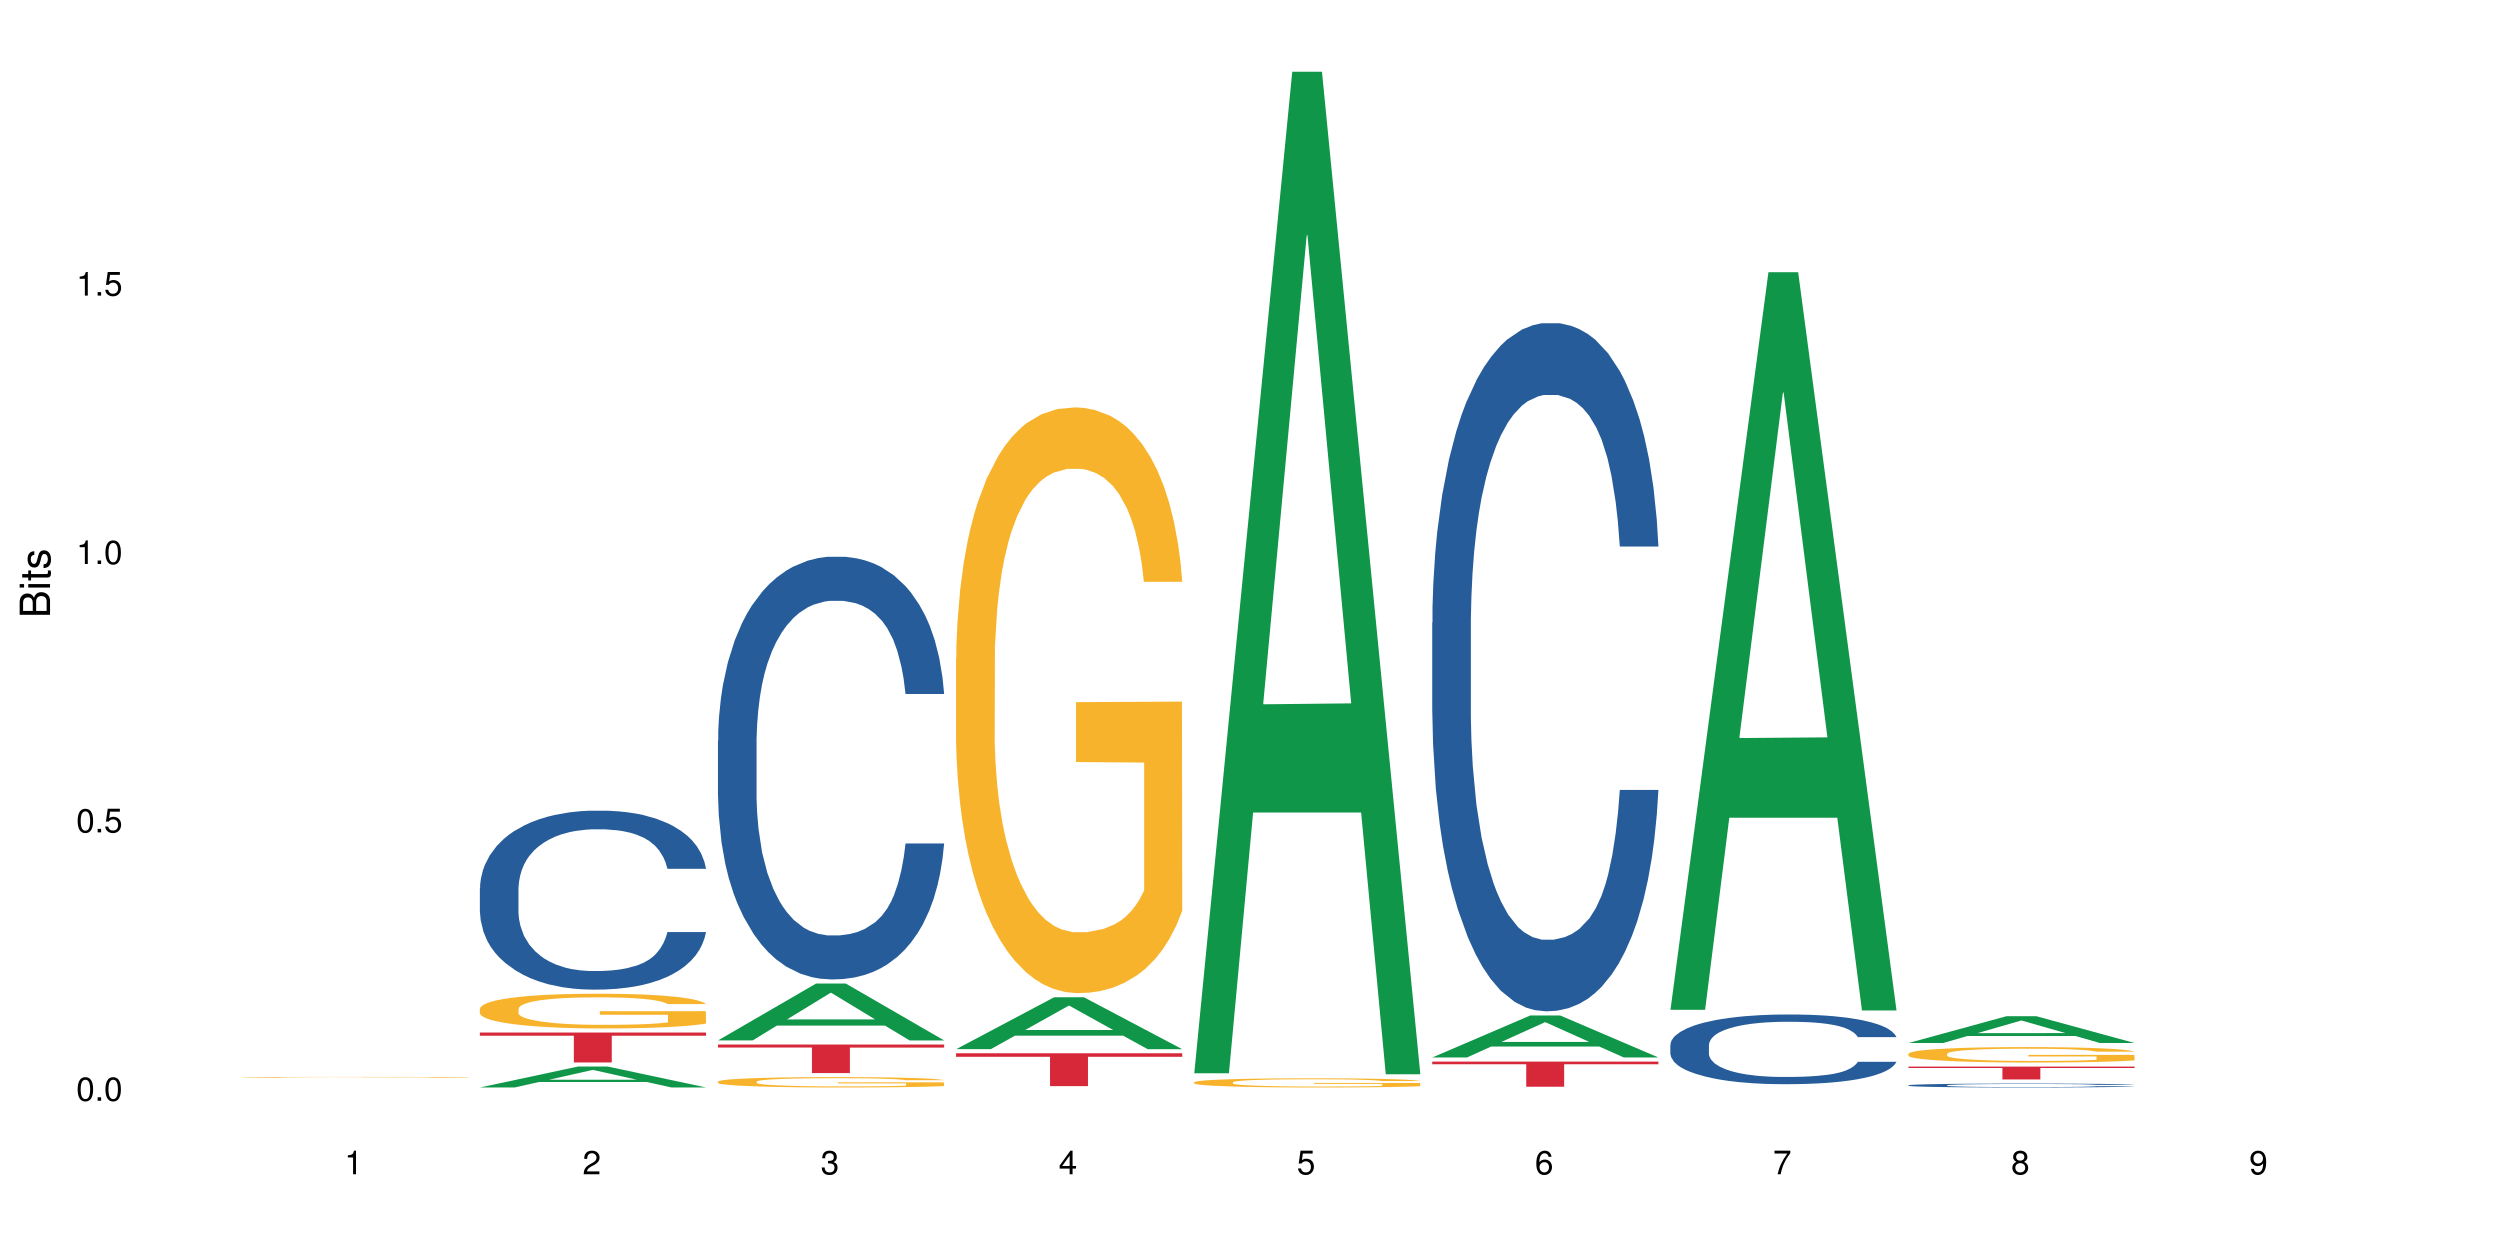 <?xml version="1.0" encoding="UTF-8"?>
<svg xmlns="http://www.w3.org/2000/svg" xmlns:xlink="http://www.w3.org/1999/xlink" width="720pt" height="360pt" viewBox="0 0 720 360" version="1.1">
<defs>
<g>
<symbol overflow="visible" id="glyph0-0">
<path style="stroke:none;" d=""/>
</symbol>
<symbol overflow="visible" id="glyph0-1">
<path style="stroke:none;" d="M 2.641 -6.797 C 2 -6.797 1.422 -6.531 1.078 -6.047 C 0.641 -5.453 0.406 -4.547 0.406 -3.297 C 0.406 -1 1.188 0.219 2.641 0.219 C 4.078 0.219 4.859 -1 4.859 -3.234 C 4.859 -4.562 4.656 -5.438 4.203 -6.047 C 3.844 -6.531 3.281 -6.797 2.641 -6.797 Z M 2.641 -6.047 C 3.547 -6.047 4 -5.125 4 -3.312 C 4 -1.375 3.562 -0.484 2.625 -0.484 C 1.734 -0.484 1.281 -1.422 1.281 -3.281 C 1.281 -5.141 1.734 -6.047 2.641 -6.047 Z M 2.641 -6.047 "/>
</symbol>
<symbol overflow="visible" id="glyph0-2">
<path style="stroke:none;" d="M 1.828 -1 L 0.828 -1 L 0.828 0 L 1.828 0 Z M 1.828 -1 "/>
</symbol>
<symbol overflow="visible" id="glyph0-3">
<path style="stroke:none;" d="M 4.562 -6.797 L 1.062 -6.797 L 0.547 -3.094 L 1.328 -3.094 C 1.719 -3.562 2.047 -3.734 2.578 -3.734 C 3.484 -3.734 4.062 -3.109 4.062 -2.094 C 4.062 -1.125 3.484 -0.531 2.578 -0.531 C 1.828 -0.531 1.375 -0.906 1.188 -1.672 L 0.328 -1.672 C 0.453 -1.109 0.547 -0.844 0.75 -0.594 C 1.125 -0.078 1.828 0.219 2.594 0.219 C 3.969 0.219 4.922 -0.781 4.922 -2.219 C 4.922 -3.562 4.031 -4.484 2.719 -4.484 C 2.25 -4.484 1.859 -4.359 1.469 -4.062 L 1.734 -5.969 L 4.562 -5.969 Z M 4.562 -6.797 "/>
</symbol>
<symbol overflow="visible" id="glyph0-4">
<path style="stroke:none;" d="M 2.484 -4.844 L 2.484 0 L 3.328 0 L 3.328 -6.797 L 2.766 -6.797 C 2.469 -5.75 2.281 -5.609 0.984 -5.453 L 0.984 -4.844 Z M 2.484 -4.844 "/>
</symbol>
<symbol overflow="visible" id="glyph0-5">
<path style="stroke:none;" d="M 4.859 -0.828 L 1.281 -0.828 C 1.359 -1.391 1.672 -1.75 2.5 -2.234 L 3.469 -2.75 C 4.406 -3.266 4.906 -3.969 4.906 -4.812 C 4.906 -5.375 4.672 -5.906 4.266 -6.266 C 3.859 -6.625 3.375 -6.797 2.719 -6.797 C 1.859 -6.797 1.219 -6.5 0.844 -5.922 C 0.609 -5.562 0.5 -5.125 0.484 -4.438 L 1.328 -4.438 C 1.359 -4.906 1.406 -5.188 1.531 -5.406 C 1.75 -5.812 2.188 -6.062 2.703 -6.062 C 3.469 -6.062 4.031 -5.516 4.031 -4.781 C 4.031 -4.25 3.719 -3.797 3.125 -3.438 L 2.234 -2.938 C 0.812 -2.141 0.406 -1.5 0.328 0 L 4.859 0 Z M 4.859 -0.828 "/>
</symbol>
<symbol overflow="visible" id="glyph0-6">
<path style="stroke:none;" d="M 2.125 -3.125 L 2.578 -3.125 C 3.516 -3.125 3.984 -2.703 3.984 -1.891 C 3.984 -1.031 3.469 -0.531 2.578 -0.531 C 1.656 -0.531 1.203 -0.984 1.156 -1.969 L 0.312 -1.969 C 0.344 -1.422 0.438 -1.078 0.609 -0.766 C 0.953 -0.109 1.625 0.219 2.547 0.219 C 3.953 0.219 4.859 -0.609 4.859 -1.906 C 4.859 -2.766 4.516 -3.25 3.703 -3.516 C 4.344 -3.766 4.656 -4.25 4.656 -4.938 C 4.656 -6.109 3.875 -6.797 2.578 -6.797 C 1.203 -6.797 0.484 -6.047 0.453 -4.609 L 1.297 -4.609 C 1.312 -5.016 1.344 -5.25 1.453 -5.453 C 1.641 -5.828 2.062 -6.062 2.594 -6.062 C 3.344 -6.062 3.797 -5.625 3.797 -4.906 C 3.797 -4.422 3.609 -4.141 3.25 -3.984 C 3.016 -3.891 2.719 -3.844 2.125 -3.844 Z M 2.125 -3.125 "/>
</symbol>
<symbol overflow="visible" id="glyph0-7">
<path style="stroke:none;" d="M 3.141 -1.625 L 3.141 0 L 3.984 0 L 3.984 -1.625 L 4.984 -1.625 L 4.984 -2.391 L 3.984 -2.391 L 3.984 -6.797 L 3.359 -6.797 L 0.266 -2.516 L 0.266 -1.625 Z M 3.141 -2.391 L 1 -2.391 L 3.141 -5.359 Z M 3.141 -2.391 "/>
</symbol>
<symbol overflow="visible" id="glyph0-8">
<path style="stroke:none;" d="M 4.781 -5.031 C 4.609 -6.141 3.891 -6.797 2.844 -6.797 C 2.094 -6.797 1.422 -6.438 1.031 -5.828 C 0.609 -5.172 0.406 -4.344 0.406 -3.094 C 0.406 -1.953 0.578 -1.234 0.984 -0.625 C 1.359 -0.078 1.953 0.219 2.703 0.219 C 3.984 0.219 4.922 -0.734 4.922 -2.078 C 4.922 -3.344 4.062 -4.234 2.844 -4.234 C 2.172 -4.234 1.641 -3.969 1.281 -3.469 C 1.281 -5.125 1.828 -6.047 2.797 -6.047 C 3.391 -6.047 3.797 -5.672 3.938 -5.031 Z M 2.734 -3.484 C 3.547 -3.484 4.062 -2.922 4.062 -2 C 4.062 -1.156 3.484 -0.531 2.703 -0.531 C 1.922 -0.531 1.328 -1.188 1.328 -2.047 C 1.328 -2.891 1.906 -3.484 2.734 -3.484 Z M 2.734 -3.484 "/>
</symbol>
<symbol overflow="visible" id="glyph0-9">
<path style="stroke:none;" d="M 4.984 -6.797 L 0.438 -6.797 L 0.438 -5.969 L 4.109 -5.969 C 2.5 -3.656 1.828 -2.234 1.328 0 L 2.219 0 C 2.594 -2.172 3.453 -4.047 4.984 -6.094 Z M 4.984 -6.797 "/>
</symbol>
<symbol overflow="visible" id="glyph0-10">
<path style="stroke:none;" d="M 3.75 -3.578 C 4.453 -4 4.688 -4.344 4.688 -4.984 C 4.688 -6.047 3.844 -6.797 2.641 -6.797 C 1.438 -6.797 0.594 -6.047 0.594 -4.984 C 0.594 -4.359 0.828 -4.016 1.516 -3.578 C 0.734 -3.203 0.359 -2.641 0.359 -1.891 C 0.359 -0.641 1.297 0.219 2.641 0.219 C 3.984 0.219 4.922 -0.641 4.922 -1.875 C 4.922 -2.641 4.531 -3.203 3.75 -3.578 Z M 2.641 -6.047 C 3.359 -6.047 3.812 -5.625 3.812 -4.969 C 3.812 -4.344 3.344 -3.922 2.641 -3.922 C 1.922 -3.922 1.453 -4.344 1.453 -4.984 C 1.453 -5.625 1.922 -6.047 2.641 -6.047 Z M 2.641 -3.203 C 3.484 -3.203 4.062 -2.672 4.062 -1.875 C 4.062 -1.062 3.484 -0.531 2.625 -0.531 C 1.797 -0.531 1.219 -1.078 1.219 -1.875 C 1.219 -2.672 1.797 -3.203 2.641 -3.203 Z M 2.641 -3.203 "/>
</symbol>
<symbol overflow="visible" id="glyph0-11">
<path style="stroke:none;" d="M 0.516 -1.547 C 0.672 -0.438 1.406 0.219 2.438 0.219 C 3.188 0.219 3.859 -0.141 4.266 -0.75 C 4.688 -1.406 4.891 -2.25 4.891 -3.484 C 4.891 -4.625 4.703 -5.359 4.312 -5.953 C 3.938 -6.5 3.344 -6.797 2.594 -6.797 C 1.297 -6.797 0.359 -5.844 0.359 -4.516 C 0.359 -3.25 1.234 -2.344 2.453 -2.344 C 3.094 -2.344 3.562 -2.578 4.016 -3.109 C 4 -1.453 3.469 -0.531 2.5 -0.531 C 1.906 -0.531 1.484 -0.906 1.359 -1.547 Z M 2.578 -6.062 C 3.375 -6.062 3.969 -5.406 3.969 -4.531 C 3.969 -3.688 3.375 -3.094 2.547 -3.094 C 1.734 -3.094 1.234 -3.672 1.234 -4.578 C 1.234 -5.438 1.797 -6.062 2.578 -6.062 Z M 2.578 -6.062 "/>
</symbol>
<symbol overflow="visible" id="glyph1-0">
<path style="stroke:none;" d=""/>
</symbol>
<symbol overflow="visible" id="glyph1-1">
<path style="stroke:none;" d="M 0 -0.953 L 0 -4.891 C 0 -5.719 -0.234 -6.344 -0.734 -6.797 C -1.188 -7.234 -1.812 -7.469 -2.5 -7.469 C -3.547 -7.469 -4.188 -7 -4.625 -5.875 C -4.984 -6.672 -5.641 -7.094 -6.531 -7.094 C -7.156 -7.094 -7.734 -6.859 -8.141 -6.391 C -8.562 -5.938 -8.75 -5.344 -8.75 -4.5 L -8.75 -0.953 Z M -4.984 -2.062 L -7.766 -2.062 L -7.766 -4.219 C -7.766 -4.844 -7.688 -5.203 -7.453 -5.5 C -7.219 -5.812 -6.859 -5.969 -6.375 -5.969 C -5.906 -5.969 -5.531 -5.812 -5.297 -5.5 C -5.062 -5.203 -4.984 -4.844 -4.984 -4.219 Z M -0.984 -2.062 L -4 -2.062 L -4 -4.781 C -4 -5.328 -3.859 -5.688 -3.578 -5.953 C -3.297 -6.219 -2.922 -6.359 -2.484 -6.359 C -2.062 -6.359 -1.688 -6.219 -1.406 -5.953 C -1.109 -5.688 -0.984 -5.328 -0.984 -4.781 Z M -0.984 -2.062 "/>
</symbol>
<symbol overflow="visible" id="glyph1-2">
<path style="stroke:none;" d="M -6.281 -1.797 L -6.281 -0.797 L 0 -0.797 L 0 -1.797 Z M -8.75 -1.797 L -8.75 -0.797 L -7.484 -0.797 L -7.484 -1.797 Z M -8.75 -1.797 "/>
</symbol>
<symbol overflow="visible" id="glyph1-3">
<path style="stroke:none;" d="M -6.281 -3.047 L -6.281 -2.016 L -8.016 -2.016 L -8.016 -1.016 L -6.281 -1.016 L -6.281 -0.172 L -5.469 -0.172 L -5.469 -1.016 L -0.719 -1.016 C -0.078 -1.016 0.281 -1.453 0.281 -2.234 C 0.281 -2.469 0.25 -2.719 0.188 -3.047 L -0.641 -3.047 C -0.609 -2.922 -0.594 -2.766 -0.594 -2.562 C -0.594 -2.141 -0.719 -2.016 -1.156 -2.016 L -5.469 -2.016 L -5.469 -3.047 Z M -6.281 -3.047 "/>
</symbol>
<symbol overflow="visible" id="glyph1-4">
<path style="stroke:none;" d="M -4.531 -5.25 C -5.766 -5.25 -6.469 -4.422 -6.469 -2.969 C -6.469 -1.516 -5.719 -0.562 -4.547 -0.562 C -3.562 -0.562 -3.094 -1.062 -2.734 -2.562 L -2.516 -3.484 C -2.344 -4.188 -2.094 -4.469 -1.625 -4.469 C -1.047 -4.469 -0.641 -3.875 -0.641 -3 C -0.641 -2.453 -0.797 -2 -1.062 -1.75 C -1.25 -1.594 -1.422 -1.531 -1.875 -1.469 L -1.875 -0.406 C -0.422 -0.453 0.281 -1.266 0.281 -2.922 C 0.281 -4.5 -0.5 -5.516 -1.719 -5.516 C -2.656 -5.516 -3.172 -4.984 -3.469 -3.734 L -3.703 -2.766 C -3.891 -1.953 -4.156 -1.609 -4.594 -1.609 C -5.172 -1.609 -5.547 -2.125 -5.547 -2.938 C -5.547 -3.75 -5.203 -4.172 -4.531 -4.203 Z M -4.531 -5.25 "/>
</symbol>
</g>
</defs>
<g id="surface102551">
<rect x="0" y="0" width="720" height="360" style="fill:rgb(100%,100%,100%);fill-opacity:1;stroke:none;"/>
<path style=" stroke:none;fill-rule:nonzero;fill:rgb(96.863%,70.196%,16.863%);fill-opacity:1;" d="M 69.629 310.262 L 69.707 310.258 L 69.707 310.254 L 70.027 310.246 L 70.82 310.23 L 71.855 310.219 L 72.965 310.211 L 73.68 310.207 L 74.871 310.199 L 75.906 310.195 L 78.527 310.184 L 81.863 310.176 L 83.691 310.172 L 85.758 310.168 L 88.695 310.164 L 90.047 310.16 L 94.176 310.156 L 109.668 310.156 L 114.117 310.16 L 116.66 310.16 L 118.645 310.164 L 120.711 310.168 L 123.254 310.172 L 125.637 310.176 L 127.543 310.18 L 129.449 310.188 L 131.039 310.195 L 132.387 310.203 L 133.578 310.211 L 134.293 310.219 L 134.773 310.227 L 123.73 310.227 L 123.094 310.219 L 122.379 310.215 L 121.188 310.207 L 119.996 310.203 L 118.805 310.195 L 116.578 310.191 L 114.672 310.188 L 112.289 310.184 L 109.984 310.184 L 107.363 310.18 L 101.566 310.18 L 97.75 310.184 L 95.527 310.184 L 93.938 310.188 L 91.715 310.188 L 90.363 310.191 L 89.57 310.195 L 87.188 310.199 L 85.598 310.207 L 84.723 310.211 L 83.609 310.219 L 82.816 310.223 L 81.941 310.234 L 81.465 310.238 L 80.832 310.254 L 80.75 310.293 L 80.988 310.305 L 81.465 310.312 L 82.102 310.32 L 84.008 310.336 L 85.676 310.344 L 87.105 310.352 L 88.219 310.355 L 90.363 310.359 L 91.238 310.363 L 93.305 310.367 L 95.449 310.367 L 98.07 310.371 L 100.055 310.371 L 103.234 310.375 L 107.285 310.375 L 112.051 310.371 L 117.137 310.371 L 118.484 310.367 L 120.152 310.363 L 121.348 310.363 L 122.457 310.359 L 123.809 310.355 L 123.809 310.305 L 104.188 310.305 L 104.188 310.277 L 134.691 310.277 L 134.773 310.363 L 133.102 310.371 L 131.039 310.379 L 129.051 310.383 L 126.984 310.387 L 124.047 310.391 L 121.664 310.391 L 118.008 310.395 L 114.672 310.398 L 97.672 310.398 L 94.891 310.395 L 92.352 310.395 L 89.809 310.391 L 86.629 310.387 L 84.562 310.383 L 82.418 310.379 L 80.273 310.371 L 78.367 310.367 L 77.098 310.363 L 75.824 310.355 L 74.477 310.348 L 73.203 310.34 L 72.25 310.336 L 71.379 310.328 L 70.742 310.32 L 70.105 310.309 L 69.789 310.301 L 69.629 310.293 Z M 69.629 310.262 "/>
<path style=" stroke:none;fill-rule:nonzero;fill:rgb(6.275%,58.824%,28.235%);fill-opacity:1;" d="M 138.199 313.191 L 138.27 313.184 L 166.457 307.164 L 175.016 307.164 L 203.344 313.195 L 193.391 313.195 L 186.293 311.621 L 155.18 311.621 L 148.223 313.191 L 138.199 313.191 L 158.176 310.969 L 183.438 310.965 L 170.84 308.148 L 170.703 308.145 L 170.562 308.16 L 158.105 310.965 L 158.176 310.969 Z M 138.199 313.191 "/>
<path style=" stroke:none;fill-rule:nonzero;fill:rgb(14.51%,36.078%,60%);fill-opacity:1;" d="M 138.199 255.906 L 138.281 255.859 L 138.281 254.73 L 138.52 252.941 L 139.074 250.68 L 139.629 249.125 L 141.059 246.344 L 143.047 243.66 L 145.113 241.586 L 146.621 240.363 L 147.973 239.422 L 151.07 237.68 L 153.055 236.781 L 155.199 235.98 L 157.82 235.18 L 159.73 234.711 L 164.02 233.957 L 167.195 233.625 L 169.66 233.484 L 174.98 233.484 L 178.16 233.672 L 180.465 233.91 L 183.004 234.285 L 185.148 234.711 L 188.883 235.746 L 192.219 237.066 L 193.73 237.82 L 196.113 239.281 L 197.941 240.691 L 199.211 241.918 L 200.641 243.66 L 201.914 245.781 L 202.867 248.184 L 203.344 250.207 L 192.219 250.207 L 191.664 248.324 L 191.027 246.863 L 189.836 244.934 L 188.645 243.566 L 186.977 242.199 L 185.469 241.305 L 183.402 240.41 L 181.574 239.844 L 179.668 239.422 L 177.84 239.137 L 174.348 238.855 L 170.293 238.855 L 168.785 238.949 L 165.688 239.328 L 164.02 239.656 L 161.637 240.316 L 159.969 240.93 L 157.98 241.871 L 156.629 242.672 L 154.961 243.895 L 153.77 244.98 L 152.422 246.535 L 151.625 247.711 L 150.91 249.031 L 150.273 250.586 L 149.797 252.234 L 149.48 253.977 L 149.32 255.672 L 149.32 262.973 L 149.48 264.668 L 149.879 266.648 L 150.91 269.523 L 152.422 272.02 L 154.168 273.996 L 155.836 275.41 L 156.789 276.07 L 158.059 276.824 L 160.047 277.766 L 162.906 278.707 L 164.574 279.086 L 167.117 279.461 L 169.738 279.648 L 173.234 279.648 L 176.332 279.461 L 178.398 279.227 L 180.543 278.848 L 183.48 278.047 L 185.309 277.293 L 186.898 276.398 L 188.09 275.504 L 188.883 274.75 L 190.074 273.289 L 191.027 271.688 L 191.742 270.039 L 192.219 268.438 L 203.344 268.438 L 202.867 270.324 L 202.152 272.16 L 201.438 273.527 L 200.324 275.176 L 199.051 276.633 L 197.227 278.285 L 195.715 279.367 L 193.73 280.543 L 191.902 281.441 L 189.918 282.242 L 186.977 283.184 L 185.07 283.652 L 183.004 284.078 L 180.543 284.453 L 177.445 284.785 L 174.109 284.973 L 171.008 285.02 L 167.672 284.926 L 165.211 284.738 L 161.953 284.312 L 157.902 283.465 L 154.961 282.57 L 152.66 281.676 L 150.672 280.734 L 148.449 279.461 L 145.59 277.387 L 143.84 275.785 L 142.648 274.469 L 141.297 272.629 L 140.344 270.98 L 139.234 268.344 L 138.438 265 L 138.199 262.41 Z M 138.199 255.906 "/>
<path style=" stroke:none;fill-rule:nonzero;fill:rgb(96.863%,70.196%,16.863%);fill-opacity:1;" d="M 138.199 290.477 L 138.281 290.469 L 138.281 290.285 L 138.598 289.875 L 139.391 289.309 L 140.426 288.844 L 141.535 288.477 L 142.25 288.285 L 143.441 288.012 L 144.477 287.812 L 147.098 287.398 L 150.434 287.016 L 152.262 286.852 L 154.328 286.695 L 157.266 286.523 L 158.617 286.461 L 162.746 286.312 L 167.434 286.223 L 172.598 286.195 L 174.98 286.203 L 178.238 286.238 L 182.688 286.34 L 185.23 286.434 L 187.215 286.523 L 189.281 286.641 L 191.824 286.824 L 194.207 287.043 L 196.113 287.262 L 198.02 287.535 L 199.609 287.828 L 200.957 288.148 L 202.152 288.531 L 202.867 288.852 L 203.344 289.172 L 192.301 289.172 L 191.664 288.852 L 190.949 288.605 L 189.758 288.305 L 188.566 288.086 L 187.375 287.91 L 185.148 287.672 L 183.242 287.527 L 180.859 287.398 L 178.555 287.316 L 175.934 287.262 L 174.348 287.246 L 170.137 287.246 L 166.324 287.309 L 164.098 287.383 L 162.508 287.453 L 160.285 287.59 L 158.934 287.699 L 158.141 287.773 L 155.758 288.059 L 154.168 288.312 L 153.293 288.484 L 152.184 288.762 L 151.387 289.008 L 150.512 289.371 L 150.035 289.645 L 149.402 290.266 L 149.32 291.91 L 149.559 292.258 L 150.035 292.633 L 150.672 292.961 L 151.625 293.309 L 152.578 293.574 L 154.246 293.93 L 155.676 294.164 L 156.789 294.32 L 158.934 294.566 L 159.809 294.648 L 161.875 294.812 L 164.02 294.941 L 166.641 295.051 L 168.625 295.105 L 171.805 295.152 L 175.855 295.152 L 180.621 295.098 L 183.641 295.023 L 185.707 294.949 L 187.059 294.887 L 188.727 294.785 L 189.918 294.695 L 191.027 294.594 L 192.379 294.441 L 192.379 292.258 L 172.758 292.25 L 172.758 291.227 L 203.262 291.215 L 203.344 294.785 L 201.676 295.035 L 199.609 295.27 L 197.621 295.453 L 195.559 295.609 L 192.617 295.781 L 190.234 295.891 L 186.578 296.02 L 183.242 296.102 L 179.746 296.156 L 176.648 296.184 L 172.996 296.191 L 169.738 296.176 L 166.242 296.121 L 163.461 296.047 L 160.922 295.957 L 158.379 295.836 L 155.199 295.645 L 153.137 295.488 L 150.988 295.297 L 148.844 295.07 L 146.938 294.824 L 145.668 294.633 L 144.398 294.414 L 143.047 294.137 L 141.773 293.828 L 140.82 293.543 L 139.949 293.227 L 139.312 292.926 L 138.676 292.512 L 138.359 292.184 L 138.199 291.902 Z M 138.199 290.477 "/>
<path style=" stroke:none;fill-rule:nonzero;fill:rgb(83.922%,15.686%,22.353%);fill-opacity:1;" d="M 138.199 297.367 L 203.344 297.367 L 203.344 298.289 L 176.191 298.297 L 176.191 305.988 L 165.27 305.988 L 165.27 298.309 L 165.113 298.289 L 138.199 298.289 Z M 138.199 297.367 "/>
<path style=" stroke:none;fill-rule:nonzero;fill:rgb(6.275%,58.824%,28.235%);fill-opacity:1;" d="M 206.77 299.629 L 206.84 299.613 L 235.027 283.262 L 243.586 283.262 L 271.914 299.645 L 261.961 299.645 L 254.863 295.367 L 223.754 295.367 L 216.793 299.629 L 206.77 299.629 L 226.746 293.598 L 252.008 293.582 L 239.41 285.938 L 239.273 285.922 L 239.133 285.969 L 226.676 293.582 L 226.746 293.598 Z M 206.77 299.629 "/>
<path style=" stroke:none;fill-rule:nonzero;fill:rgb(14.51%,36.078%,60%);fill-opacity:1;" d="M 206.77 213.324 L 206.852 213.215 L 206.852 210.543 L 207.09 206.316 L 207.645 200.973 L 208.199 197.301 L 209.629 190.738 L 211.617 184.395 L 213.684 179.5 L 215.191 176.605 L 216.543 174.383 L 219.641 170.266 L 221.625 168.152 L 223.77 166.258 L 226.395 164.367 L 228.301 163.254 L 232.59 161.477 L 235.766 160.695 L 238.23 160.363 L 243.551 160.363 L 246.73 160.809 L 249.035 161.363 L 251.574 162.254 L 253.723 163.254 L 257.453 165.703 L 260.793 168.82 L 262.301 170.598 L 264.684 174.047 L 266.512 177.387 L 267.781 180.277 L 269.211 184.395 L 270.484 189.402 L 271.438 195.078 L 271.914 199.863 L 260.793 199.863 L 260.234 195.41 L 259.598 191.961 L 258.406 187.398 L 257.215 184.172 L 255.547 180.945 L 254.039 178.832 L 251.973 176.719 L 250.145 175.383 L 248.238 174.383 L 246.414 173.715 L 242.918 173.047 L 238.863 173.047 L 237.355 173.27 L 234.258 174.16 L 232.59 174.938 L 230.207 176.496 L 228.539 177.941 L 226.551 180.168 L 225.203 182.059 L 223.531 184.953 L 222.34 187.512 L 220.992 191.184 L 220.195 193.965 L 219.48 197.078 L 218.848 200.75 L 218.371 204.645 L 218.051 208.762 L 217.891 212.77 L 217.891 230.016 L 218.051 234.02 L 218.449 238.691 L 219.48 245.48 L 220.992 251.379 L 222.738 256.051 L 224.406 259.387 L 225.359 260.945 L 226.633 262.727 L 228.617 264.953 L 231.477 267.176 L 233.145 268.066 L 235.688 268.957 L 238.309 269.402 L 241.805 269.402 L 244.902 268.957 L 246.969 268.402 L 249.113 267.512 L 252.051 265.617 L 253.879 263.84 L 255.469 261.727 L 256.66 259.609 L 257.453 257.832 L 258.645 254.383 L 259.598 250.598 L 260.312 246.703 L 260.793 242.922 L 271.914 242.922 L 271.438 247.371 L 270.723 251.711 L 270.008 254.938 L 268.895 258.832 L 267.621 262.281 L 265.797 266.176 L 264.285 268.734 L 262.301 271.516 L 260.473 273.629 L 258.488 275.523 L 255.547 277.746 L 253.641 278.859 L 251.574 279.859 L 249.113 280.75 L 246.016 281.531 L 242.68 281.977 L 239.582 282.086 L 236.242 281.863 L 233.781 281.418 L 230.523 280.418 L 226.473 278.414 L 223.531 276.301 L 221.23 274.188 L 219.242 271.961 L 217.02 268.957 L 214.16 264.062 L 212.41 260.277 L 211.219 257.164 L 209.867 252.824 L 208.914 248.93 L 207.805 242.699 L 207.008 234.797 L 206.77 228.68 Z M 206.77 213.324 "/>
<path style=" stroke:none;fill-rule:nonzero;fill:rgb(96.863%,70.196%,16.863%);fill-opacity:1;" d="M 206.77 311.492 L 206.852 311.488 L 206.852 311.434 L 207.168 311.309 L 207.961 311.141 L 208.996 311.004 L 210.105 310.895 L 210.82 310.836 L 212.016 310.754 L 213.047 310.695 L 215.668 310.57 L 219.004 310.457 L 220.832 310.41 L 222.898 310.363 L 225.836 310.309 L 227.188 310.293 L 231.316 310.246 L 236.004 310.219 L 241.168 310.211 L 243.551 310.215 L 246.809 310.227 L 251.258 310.258 L 253.801 310.285 L 255.785 310.309 L 257.852 310.348 L 260.395 310.402 L 262.777 310.465 L 264.684 310.531 L 266.59 310.613 L 268.18 310.699 L 269.531 310.797 L 270.723 310.91 L 271.438 311.004 L 271.914 311.102 L 260.871 311.102 L 260.234 311.004 L 259.52 310.934 L 258.328 310.844 L 257.137 310.777 L 255.945 310.727 L 253.723 310.652 L 251.812 310.609 L 249.43 310.57 L 247.129 310.547 L 244.504 310.531 L 242.918 310.527 L 238.707 310.527 L 234.895 310.543 L 232.668 310.566 L 231.078 310.59 L 228.855 310.629 L 227.504 310.66 L 226.711 310.684 L 224.328 310.77 L 222.738 310.844 L 221.863 310.895 L 220.754 310.977 L 219.957 311.051 L 219.086 311.16 L 218.609 311.242 L 217.973 311.426 L 217.891 311.918 L 218.133 312.023 L 218.609 312.133 L 219.242 312.23 L 220.195 312.336 L 221.148 312.414 L 222.816 312.52 L 224.246 312.59 L 225.359 312.637 L 227.504 312.711 L 228.379 312.734 L 230.445 312.785 L 232.59 312.824 L 235.211 312.855 L 237.195 312.871 L 240.375 312.887 L 244.426 312.887 L 249.191 312.867 L 252.211 312.848 L 254.277 312.824 L 255.629 312.805 L 257.297 312.777 L 258.488 312.75 L 259.598 312.719 L 260.949 312.672 L 260.949 312.023 L 241.328 312.02 L 241.328 311.715 L 271.832 311.711 L 271.914 312.777 L 270.246 312.852 L 268.18 312.922 L 266.191 312.977 L 264.129 313.02 L 261.188 313.074 L 258.805 313.105 L 255.152 313.145 L 251.812 313.168 L 248.32 313.184 L 245.219 313.191 L 241.566 313.195 L 238.309 313.191 L 234.812 313.176 L 232.031 313.152 L 229.492 313.125 L 226.949 313.09 L 223.77 313.031 L 221.707 312.984 L 219.562 312.93 L 217.414 312.859 L 215.508 312.789 L 214.238 312.73 L 212.969 312.664 L 211.617 312.582 L 210.344 312.488 L 209.391 312.406 L 208.52 312.309 L 207.883 312.219 L 207.246 312.098 L 206.93 312 L 206.77 311.914 Z M 206.77 311.492 "/>
<path style=" stroke:none;fill-rule:nonzero;fill:rgb(83.922%,15.686%,22.353%);fill-opacity:1;" d="M 206.77 300.816 L 271.914 300.816 L 271.914 301.699 L 244.766 301.707 L 244.766 309.039 L 233.84 309.039 L 233.84 301.715 L 233.684 301.699 L 206.77 301.699 Z M 206.77 300.816 "/>
<path style=" stroke:none;fill-rule:nonzero;fill:rgb(6.275%,58.824%,28.235%);fill-opacity:1;" d="M 275.34 302.156 L 275.41 302.145 L 303.598 287.207 L 312.156 287.207 L 340.484 302.172 L 330.531 302.172 L 323.434 298.266 L 292.324 298.266 L 285.363 302.156 L 275.34 302.156 L 295.316 296.648 L 320.578 296.637 L 307.98 289.652 L 307.844 289.637 L 307.703 289.68 L 295.246 296.637 L 295.316 296.648 Z M 275.34 302.156 "/>
<path style=" stroke:none;fill-rule:nonzero;fill:rgb(96.863%,70.196%,16.863%);fill-opacity:1;" d="M 275.34 189.582 L 275.422 189.43 L 275.422 186.348 L 275.738 179.414 L 276.531 169.863 L 277.566 162.004 L 278.68 155.84 L 279.395 152.605 L 280.586 147.984 L 281.617 144.594 L 284.238 137.66 L 287.574 131.191 L 289.402 128.418 L 291.469 125.797 L 294.406 122.871 L 295.758 121.793 L 299.891 119.328 L 304.574 117.785 L 309.738 117.324 L 312.121 117.477 L 315.379 118.094 L 319.828 119.789 L 322.371 121.332 L 324.355 122.871 L 326.422 124.875 L 328.965 127.957 L 331.348 131.652 L 333.254 135.352 L 335.16 139.973 L 336.75 144.902 L 338.102 150.297 L 339.293 156.766 L 340.008 162.16 L 340.484 167.551 L 329.441 167.551 L 328.805 162.16 L 328.09 158 L 326.898 152.914 L 325.707 149.215 L 324.516 146.289 L 322.293 142.285 L 320.387 139.82 L 318 137.66 L 315.699 136.273 L 313.078 135.352 L 311.488 135.043 L 307.277 135.043 L 303.465 136.121 L 301.238 137.352 L 299.652 138.586 L 297.426 140.898 L 296.074 142.746 L 295.281 143.977 L 292.898 148.754 L 291.309 153.07 L 290.434 155.996 L 289.324 160.617 L 288.527 164.777 L 287.656 170.941 L 287.18 175.562 L 286.543 186.039 L 286.465 213.773 L 286.703 219.625 L 287.18 225.945 L 287.812 231.488 L 288.766 237.344 L 289.719 241.812 L 291.387 247.82 L 292.82 251.828 L 293.93 254.445 L 296.074 258.605 L 296.949 259.992 L 299.016 262.766 L 301.16 264.922 L 303.781 266.773 L 305.766 267.695 L 308.945 268.465 L 312.996 268.465 L 317.762 267.543 L 320.781 266.309 L 322.848 265.078 L 324.199 264 L 325.867 262.305 L 327.059 260.762 L 328.172 259.07 L 329.52 256.449 L 329.52 219.625 L 309.898 219.473 L 309.898 202.215 L 340.402 202.062 L 340.484 262.305 L 338.816 266.465 L 336.75 270.469 L 334.766 273.551 L 332.699 276.172 L 329.758 279.098 L 327.375 280.945 L 323.723 283.102 L 320.387 284.488 L 316.891 285.414 L 313.793 285.875 L 310.137 286.031 L 306.879 285.723 L 303.383 284.797 L 300.605 283.566 L 298.062 282.023 L 295.52 280.023 L 292.344 276.785 L 290.277 274.168 L 288.133 270.934 L 285.988 267.078 L 284.078 262.922 L 282.809 259.684 L 281.539 255.988 L 280.188 251.363 L 278.918 246.125 L 277.965 241.352 L 277.09 235.957 L 276.453 230.875 L 275.816 223.941 L 275.5 218.395 L 275.34 213.617 Z M 275.34 189.582 "/>
<path style=" stroke:none;fill-rule:nonzero;fill:rgb(83.922%,15.686%,22.353%);fill-opacity:1;" d="M 275.34 303.348 L 340.484 303.348 L 340.484 304.359 L 313.336 304.367 L 313.336 312.801 L 302.41 312.801 L 302.41 304.375 L 302.254 304.359 L 275.34 304.359 Z M 275.34 303.348 "/>
<path style=" stroke:none;fill-rule:nonzero;fill:rgb(6.275%,58.824%,28.235%);fill-opacity:1;" d="M 343.914 309.105 L 343.98 308.836 L 372.168 20.664 L 380.73 20.664 L 409.055 309.379 L 399.102 309.379 L 392.004 234.012 L 360.895 234.012 L 353.934 309.105 L 343.914 309.105 L 363.887 202.836 L 389.148 202.566 L 376.555 67.832 L 376.414 67.562 L 376.273 68.375 L 363.816 202.566 L 363.887 202.836 Z M 343.914 309.105 "/>
<path style=" stroke:none;fill-rule:nonzero;fill:rgb(96.863%,70.196%,16.863%);fill-opacity:1;" d="M 343.914 311.684 L 343.992 311.684 L 343.992 311.633 L 344.309 311.523 L 345.105 311.375 L 346.137 311.254 L 347.25 311.156 L 347.965 311.105 L 349.156 311.031 L 350.188 310.98 L 352.809 310.871 L 356.145 310.77 L 357.973 310.727 L 360.039 310.684 L 362.977 310.641 L 364.328 310.621 L 368.461 310.582 L 373.148 310.559 L 378.309 310.551 L 380.695 310.555 L 383.949 310.566 L 388.398 310.59 L 390.941 310.613 L 392.926 310.641 L 394.992 310.672 L 397.535 310.719 L 399.918 310.777 L 401.824 310.836 L 403.73 310.906 L 405.32 310.984 L 406.672 311.07 L 407.863 311.172 L 408.578 311.254 L 409.055 311.34 L 398.012 311.34 L 397.375 311.254 L 396.66 311.191 L 395.469 311.109 L 394.277 311.051 L 393.086 311.008 L 390.863 310.945 L 388.957 310.906 L 386.574 310.871 L 384.27 310.848 L 381.648 310.836 L 380.059 310.828 L 375.848 310.828 L 372.035 310.848 L 369.809 310.867 L 368.223 310.887 L 365.996 310.922 L 364.645 310.949 L 363.852 310.969 L 361.469 311.043 L 359.879 311.113 L 359.008 311.16 L 357.895 311.23 L 357.098 311.297 L 356.227 311.391 L 355.75 311.465 L 355.113 311.629 L 355.035 312.062 L 355.273 312.156 L 355.75 312.254 L 356.383 312.34 L 357.336 312.434 L 358.293 312.504 L 359.961 312.598 L 361.391 312.66 L 362.5 312.699 L 364.645 312.766 L 365.52 312.789 L 367.586 312.832 L 369.73 312.863 L 372.352 312.895 L 374.34 312.91 L 377.516 312.922 L 381.566 312.922 L 386.332 312.906 L 389.352 312.887 L 391.418 312.867 L 392.77 312.852 L 394.438 312.824 L 395.629 312.801 L 396.742 312.773 L 398.09 312.73 L 398.09 312.156 L 378.469 312.152 L 378.469 311.883 L 408.977 311.879 L 409.055 312.824 L 407.387 312.891 L 405.32 312.953 L 403.336 313 L 401.27 313.043 L 398.328 313.086 L 395.945 313.117 L 392.293 313.148 L 388.957 313.172 L 385.461 313.188 L 382.363 313.195 L 378.707 313.195 L 375.449 313.191 L 371.953 313.176 L 369.176 313.156 L 366.633 313.133 L 364.09 313.102 L 360.914 313.051 L 358.848 313.012 L 356.703 312.961 L 354.559 312.898 L 352.652 312.832 L 351.379 312.781 L 350.109 312.727 L 348.758 312.652 L 347.488 312.57 L 346.535 312.496 L 345.66 312.41 L 345.023 312.332 L 344.391 312.223 L 344.07 312.137 L 343.914 312.062 Z M 343.914 311.684 "/>
<path style=" stroke:none;fill-rule:nonzero;fill:rgb(6.275%,58.824%,28.235%);fill-opacity:1;" d="M 412.484 304.547 L 412.551 304.535 L 440.738 292.445 L 449.301 292.445 L 477.625 304.559 L 467.672 304.559 L 460.574 301.395 L 429.465 301.395 L 422.504 304.547 L 412.484 304.547 L 432.457 300.086 L 457.719 300.078 L 445.125 294.422 L 444.984 294.41 L 444.844 294.445 L 432.387 300.078 L 432.457 300.086 Z M 412.484 304.547 "/>
<path style=" stroke:none;fill-rule:nonzero;fill:rgb(14.51%,36.078%,60%);fill-opacity:1;" d="M 412.484 179.328 L 412.562 179.148 L 412.562 174.801 L 412.801 167.918 L 413.355 159.223 L 413.914 153.246 L 415.344 142.559 L 417.328 132.234 L 419.395 124.262 L 420.902 119.555 L 422.254 115.93 L 425.352 109.23 L 427.34 105.785 L 429.484 102.707 L 432.105 99.629 L 434.012 97.816 L 438.301 94.918 L 441.48 93.652 L 443.941 93.109 L 449.266 93.109 L 452.441 93.832 L 454.746 94.738 L 457.289 96.188 L 459.434 97.816 L 463.168 101.801 L 466.504 106.875 L 468.012 109.773 L 470.395 115.387 L 472.223 120.82 L 473.492 125.531 L 474.926 132.234 L 476.195 140.383 L 477.148 149.621 L 477.625 157.41 L 466.504 157.41 L 465.945 150.164 L 465.312 144.551 L 464.121 137.125 L 462.93 131.871 L 461.262 126.617 L 459.75 123.176 L 457.684 119.734 L 455.859 117.562 L 453.953 115.93 L 452.125 114.844 L 448.629 113.758 L 444.578 113.758 L 443.066 114.121 L 439.969 115.566 L 438.301 116.836 L 435.918 119.371 L 434.25 121.727 L 432.266 125.348 L 430.914 128.43 L 429.246 133.137 L 428.055 137.305 L 426.703 143.281 L 425.91 147.809 L 425.195 152.883 L 424.559 158.859 L 424.082 165.199 L 423.762 171.902 L 423.605 178.422 L 423.605 206.496 L 423.762 213.02 L 424.16 220.625 L 425.195 231.676 L 426.703 241.277 L 428.449 248.883 L 430.117 254.316 L 431.07 256.852 L 432.344 259.75 L 434.328 263.375 L 437.188 266.996 L 438.859 268.445 L 441.398 269.895 L 444.02 270.621 L 447.516 270.621 L 450.613 269.895 L 452.68 268.988 L 454.824 267.539 L 457.766 264.461 L 459.59 261.562 L 461.18 258.121 L 462.371 254.68 L 463.168 251.781 L 464.359 246.168 L 465.312 240.008 L 466.027 233.668 L 466.504 227.508 L 477.625 227.508 L 477.148 234.754 L 476.434 241.82 L 475.719 247.07 L 474.605 253.41 L 473.336 259.027 L 471.508 265.367 L 470 269.531 L 468.012 274.062 L 466.184 277.504 L 464.199 280.582 L 461.262 284.203 L 459.352 286.016 L 457.289 287.645 L 454.824 289.094 L 451.727 290.363 L 448.391 291.086 L 445.293 291.27 L 441.957 290.906 L 439.492 290.184 L 436.234 288.551 L 432.184 285.293 L 429.246 281.852 L 426.941 278.41 L 424.957 274.785 L 422.73 269.895 L 419.871 261.926 L 418.125 255.766 L 416.93 250.695 L 415.582 243.629 L 414.629 237.289 L 413.516 227.148 L 412.723 214.285 L 412.484 204.324 Z M 412.484 179.328 "/>
<path style=" stroke:none;fill-rule:nonzero;fill:rgb(83.922%,15.686%,22.353%);fill-opacity:1;" d="M 412.484 305.734 L 477.625 305.734 L 477.625 306.508 L 450.477 306.516 L 450.477 312.973 L 439.555 312.973 L 439.555 306.523 L 439.395 306.508 L 412.484 306.508 Z M 412.484 305.734 "/>
<path style=" stroke:none;fill-rule:nonzero;fill:rgb(6.275%,58.824%,28.235%);fill-opacity:1;" d="M 481.055 290.816 L 481.125 290.613 L 509.309 78.398 L 517.871 78.398 L 546.195 291.016 L 536.242 291.016 L 529.145 235.516 L 498.035 235.516 L 491.074 290.816 L 481.055 290.816 L 501.027 212.555 L 526.293 212.355 L 513.695 113.133 L 513.555 112.934 L 513.414 113.535 L 500.957 212.355 L 501.027 212.555 Z M 481.055 290.816 "/>
<path style=" stroke:none;fill-rule:nonzero;fill:rgb(14.51%,36.078%,60%);fill-opacity:1;" d="M 481.055 300.918 L 481.133 300.898 L 481.133 300.461 L 481.371 299.762 L 481.926 298.883 L 482.484 298.277 L 483.914 297.195 L 485.898 296.148 L 487.965 295.344 L 489.473 294.867 L 490.824 294.5 L 493.922 293.82 L 495.91 293.473 L 498.055 293.16 L 500.676 292.848 L 502.582 292.664 L 506.871 292.371 L 510.051 292.242 L 512.512 292.188 L 517.836 292.188 L 521.012 292.262 L 523.316 292.355 L 525.859 292.5 L 528.004 292.664 L 531.738 293.07 L 535.074 293.582 L 536.582 293.875 L 538.965 294.445 L 540.793 294.996 L 542.066 295.473 L 543.496 296.148 L 544.766 296.977 L 545.719 297.91 L 546.195 298.699 L 535.074 298.699 L 534.52 297.965 L 533.883 297.398 L 532.691 296.645 L 531.5 296.113 L 529.832 295.582 L 528.32 295.234 L 526.254 294.887 L 524.43 294.664 L 522.523 294.5 L 520.695 294.391 L 517.199 294.281 L 513.148 294.281 L 511.637 294.316 L 508.539 294.465 L 506.871 294.59 L 504.488 294.848 L 502.82 295.086 L 500.836 295.453 L 499.484 295.766 L 497.816 296.242 L 496.625 296.664 L 495.273 297.27 L 494.48 297.727 L 493.766 298.242 L 493.129 298.848 L 492.652 299.488 L 492.336 300.168 L 492.176 300.828 L 492.176 303.668 L 492.336 304.328 L 492.73 305.102 L 493.766 306.219 L 495.273 307.191 L 497.02 307.961 L 498.691 308.512 L 499.645 308.766 L 500.914 309.062 L 502.898 309.426 L 505.762 309.793 L 507.43 309.941 L 509.969 310.09 L 512.594 310.16 L 516.086 310.16 L 519.184 310.09 L 521.25 309.996 L 523.395 309.848 L 526.336 309.539 L 528.164 309.246 L 529.75 308.895 L 530.941 308.547 L 531.738 308.254 L 532.93 307.684 L 533.883 307.062 L 534.598 306.422 L 535.074 305.797 L 546.195 305.797 L 545.719 306.531 L 545.004 307.246 L 544.289 307.777 L 543.176 308.418 L 541.906 308.988 L 540.078 309.629 L 538.57 310.051 L 536.582 310.508 L 534.758 310.859 L 532.77 311.172 L 529.832 311.535 L 527.926 311.719 L 525.859 311.887 L 523.395 312.031 L 520.297 312.16 L 516.961 312.234 L 513.863 312.25 L 510.527 312.215 L 508.062 312.141 L 504.805 311.977 L 500.754 311.648 L 497.816 311.297 L 495.512 310.949 L 493.527 310.582 L 491.301 310.09 L 488.441 309.281 L 486.695 308.656 L 485.504 308.145 L 484.152 307.43 L 483.199 306.785 L 482.086 305.762 L 481.293 304.457 L 481.055 303.449 Z M 481.055 300.918 "/>
<path style=" stroke:none;fill-rule:nonzero;fill:rgb(6.275%,58.824%,28.235%);fill-opacity:1;" d="M 549.625 300.383 L 549.695 300.375 L 577.879 292.664 L 586.441 292.664 L 614.766 300.391 L 604.812 300.391 L 597.715 298.371 L 566.605 298.371 L 559.645 300.383 L 549.625 300.383 L 569.598 297.539 L 594.863 297.531 L 582.266 293.926 L 582.125 293.918 L 581.988 293.941 L 569.527 297.531 L 569.598 297.539 Z M 549.625 300.383 "/>
<path style=" stroke:none;fill-rule:nonzero;fill:rgb(14.51%,36.078%,60%);fill-opacity:1;" d="M 549.625 312.559 L 549.703 312.559 L 549.703 312.535 L 549.941 312.496 L 550.496 312.445 L 551.055 312.41 L 552.484 312.352 L 554.469 312.293 L 556.535 312.246 L 558.047 312.219 L 559.395 312.199 L 562.492 312.16 L 564.48 312.141 L 566.625 312.125 L 569.246 312.105 L 571.152 312.098 L 575.441 312.078 L 578.621 312.074 L 581.082 312.07 L 586.406 312.07 L 589.582 312.074 L 591.887 312.078 L 594.43 312.086 L 596.574 312.098 L 600.309 312.117 L 603.645 312.148 L 605.152 312.164 L 607.539 312.195 L 609.363 312.227 L 610.637 312.254 L 612.066 312.293 L 613.336 312.34 L 614.289 312.391 L 614.766 312.434 L 603.645 312.434 L 603.09 312.395 L 602.453 312.363 L 601.262 312.32 L 600.07 312.289 L 598.402 312.262 L 596.891 312.242 L 594.828 312.223 L 593 312.207 L 591.094 312.199 L 589.266 312.191 L 585.77 312.188 L 580.211 312.188 L 577.109 312.199 L 575.441 312.203 L 573.059 312.219 L 571.391 312.23 L 569.406 312.254 L 568.055 312.27 L 566.387 312.297 L 565.195 312.32 L 563.844 312.355 L 563.051 312.379 L 562.336 312.41 L 561.699 312.445 L 561.223 312.48 L 560.906 312.516 L 560.746 312.555 L 560.746 312.715 L 560.906 312.75 L 561.301 312.793 L 562.336 312.855 L 563.844 312.91 L 565.594 312.953 L 567.262 312.984 L 568.215 313 L 569.484 313.016 L 571.469 313.039 L 574.332 313.059 L 576 313.066 L 578.539 313.074 L 581.164 313.078 L 584.656 313.078 L 587.758 313.074 L 589.82 313.07 L 591.965 313.062 L 594.906 313.043 L 596.734 313.027 L 598.32 313.008 L 599.512 312.988 L 600.309 312.973 L 601.5 312.941 L 602.453 312.906 L 603.168 312.867 L 603.645 312.832 L 614.766 312.832 L 614.289 312.875 L 613.574 312.914 L 612.859 312.945 L 611.746 312.98 L 610.477 313.012 L 608.648 313.047 L 607.141 313.074 L 605.152 313.098 L 603.328 313.117 L 601.34 313.137 L 598.402 313.156 L 596.496 313.164 L 594.43 313.176 L 591.965 313.184 L 588.867 313.191 L 585.531 313.195 L 579.098 313.195 L 576.633 313.191 L 573.379 313.18 L 569.324 313.16 L 566.387 313.141 L 564.082 313.121 L 562.098 313.102 L 559.871 313.074 L 557.012 313.027 L 555.266 312.992 L 554.074 312.965 L 552.723 312.926 L 551.77 312.891 L 550.656 312.832 L 549.863 312.758 L 549.625 312.703 Z M 549.625 312.559 "/>
<path style=" stroke:none;fill-rule:nonzero;fill:rgb(96.863%,70.196%,16.863%);fill-opacity:1;" d="M 549.625 303.469 L 549.703 303.465 L 549.703 303.383 L 550.02 303.199 L 550.816 302.949 L 551.848 302.742 L 552.961 302.578 L 553.676 302.492 L 554.867 302.371 L 555.898 302.281 L 558.523 302.102 L 561.859 301.93 L 563.684 301.855 L 565.75 301.785 L 568.691 301.711 L 570.039 301.68 L 574.172 301.617 L 578.859 301.574 L 584.023 301.562 L 586.406 301.566 L 589.664 301.582 L 594.113 301.629 L 596.652 301.668 L 598.641 301.711 L 600.707 301.762 L 603.246 301.844 L 605.629 301.941 L 607.539 302.039 L 609.445 302.16 L 611.031 302.289 L 612.383 302.434 L 613.574 302.602 L 614.289 302.746 L 614.766 302.887 L 603.723 302.887 L 603.09 302.746 L 602.375 302.637 L 601.184 302.5 L 599.988 302.406 L 598.797 302.328 L 596.574 302.223 L 594.668 302.156 L 592.285 302.102 L 589.98 302.062 L 587.359 302.039 L 585.77 302.031 L 581.559 302.031 L 577.746 302.059 L 575.523 302.09 L 573.934 302.125 L 571.707 302.184 L 570.359 302.234 L 569.562 302.266 L 567.18 302.391 L 565.594 302.504 L 564.719 302.582 L 563.605 302.703 L 562.812 302.816 L 561.938 302.977 L 561.461 303.098 L 560.824 303.375 L 560.746 304.105 L 560.984 304.262 L 561.461 304.426 L 562.098 304.574 L 563.051 304.727 L 564.004 304.844 L 565.672 305.004 L 567.102 305.109 L 568.215 305.18 L 570.359 305.289 L 571.23 305.324 L 573.297 305.398 L 575.441 305.453 L 578.062 305.504 L 580.051 305.527 L 583.227 305.547 L 587.281 305.547 L 592.047 305.523 L 595.066 305.492 L 597.129 305.457 L 598.48 305.43 L 600.148 305.387 L 601.34 305.344 L 602.453 305.301 L 603.805 305.23 L 603.805 304.262 L 584.18 304.258 L 584.18 303.801 L 614.688 303.797 L 614.766 305.387 L 613.098 305.496 L 611.031 305.602 L 609.047 305.684 L 606.98 305.75 L 604.043 305.828 L 601.66 305.875 L 598.004 305.934 L 594.668 305.969 L 591.172 305.996 L 588.074 306.008 L 584.418 306.012 L 581.164 306.004 L 577.668 305.977 L 574.887 305.945 L 572.344 305.906 L 569.801 305.852 L 566.625 305.766 L 564.559 305.699 L 562.414 305.613 L 560.27 305.512 L 558.363 305.402 L 557.09 305.316 L 555.82 305.219 L 554.469 305.098 L 553.199 304.957 L 552.246 304.832 L 551.371 304.691 L 550.738 304.559 L 550.102 304.375 L 549.781 304.227 L 549.625 304.102 Z M 549.625 303.469 "/>
<path style=" stroke:none;fill-rule:nonzero;fill:rgb(83.922%,15.686%,22.353%);fill-opacity:1;" d="M 549.625 307.188 L 614.766 307.188 L 614.766 307.582 L 587.617 307.586 L 587.617 310.895 L 576.695 310.895 L 576.695 307.59 L 576.535 307.582 L 549.625 307.582 Z M 549.625 307.188 "/>
<g style="fill:rgb(0%,0%,0%);fill-opacity:1;">
  <use xlink:href="#glyph0-1" x="21.957" y="317.019"/>
  <use xlink:href="#glyph0-2" x="27.291" y="317.019"/>
  <use xlink:href="#glyph0-1" x="29.958" y="317.019"/>
</g>
<g style="fill:rgb(0%,0%,0%);fill-opacity:1;">
  <use xlink:href="#glyph0-1" x="21.957" y="239.722"/>
  <use xlink:href="#glyph0-2" x="27.291" y="239.722"/>
  <use xlink:href="#glyph0-3" x="29.958" y="239.722"/>
</g>
<g style="fill:rgb(0%,0%,0%);fill-opacity:1;">
  <use xlink:href="#glyph0-4" x="21.957" y="162.429"/>
  <use xlink:href="#glyph0-2" x="27.291" y="162.429"/>
  <use xlink:href="#glyph0-1" x="29.958" y="162.429"/>
</g>
<g style="fill:rgb(0%,0%,0%);fill-opacity:1;">
  <use xlink:href="#glyph0-4" x="21.957" y="85.132"/>
  <use xlink:href="#glyph0-2" x="27.291" y="85.132"/>
  <use xlink:href="#glyph0-3" x="29.958" y="85.132"/>
</g>
<g style="fill:rgb(0%,0%,0%);fill-opacity:1;">
  <use xlink:href="#glyph0-4" x="99.199" y="338.19"/>
</g>
<g style="fill:rgb(0%,0%,0%);fill-opacity:1;">
  <use xlink:href="#glyph0-5" x="167.77" y="338.19"/>
</g>
<g style="fill:rgb(0%,0%,0%);fill-opacity:1;">
  <use xlink:href="#glyph0-6" x="236.344" y="338.19"/>
</g>
<g style="fill:rgb(0%,0%,0%);fill-opacity:1;">
  <use xlink:href="#glyph0-7" x="304.914" y="338.19"/>
</g>
<g style="fill:rgb(0%,0%,0%);fill-opacity:1;">
  <use xlink:href="#glyph0-3" x="373.484" y="338.19"/>
</g>
<g style="fill:rgb(0%,0%,0%);fill-opacity:1;">
  <use xlink:href="#glyph0-8" x="442.055" y="338.19"/>
</g>
<g style="fill:rgb(0%,0%,0%);fill-opacity:1;">
  <use xlink:href="#glyph0-9" x="510.625" y="338.19"/>
</g>
<g style="fill:rgb(0%,0%,0%);fill-opacity:1;">
  <use xlink:href="#glyph0-10" x="579.195" y="338.19"/>
</g>
<g style="fill:rgb(0%,0%,0%);fill-opacity:1;">
  <use xlink:href="#glyph0-11" x="647.766" y="338.19"/>
</g>
<g style="fill:rgb(0%,0%,0%);fill-opacity:1;">
  <use xlink:href="#glyph1-1" x="14.412" y="178.016"/>
  <use xlink:href="#glyph1-2" x="14.412" y="170.012"/>
  <use xlink:href="#glyph1-3" x="14.412" y="167.348"/>
  <use xlink:href="#glyph1-4" x="14.412" y="164.012"/>
</g>
</g>
</svg>
